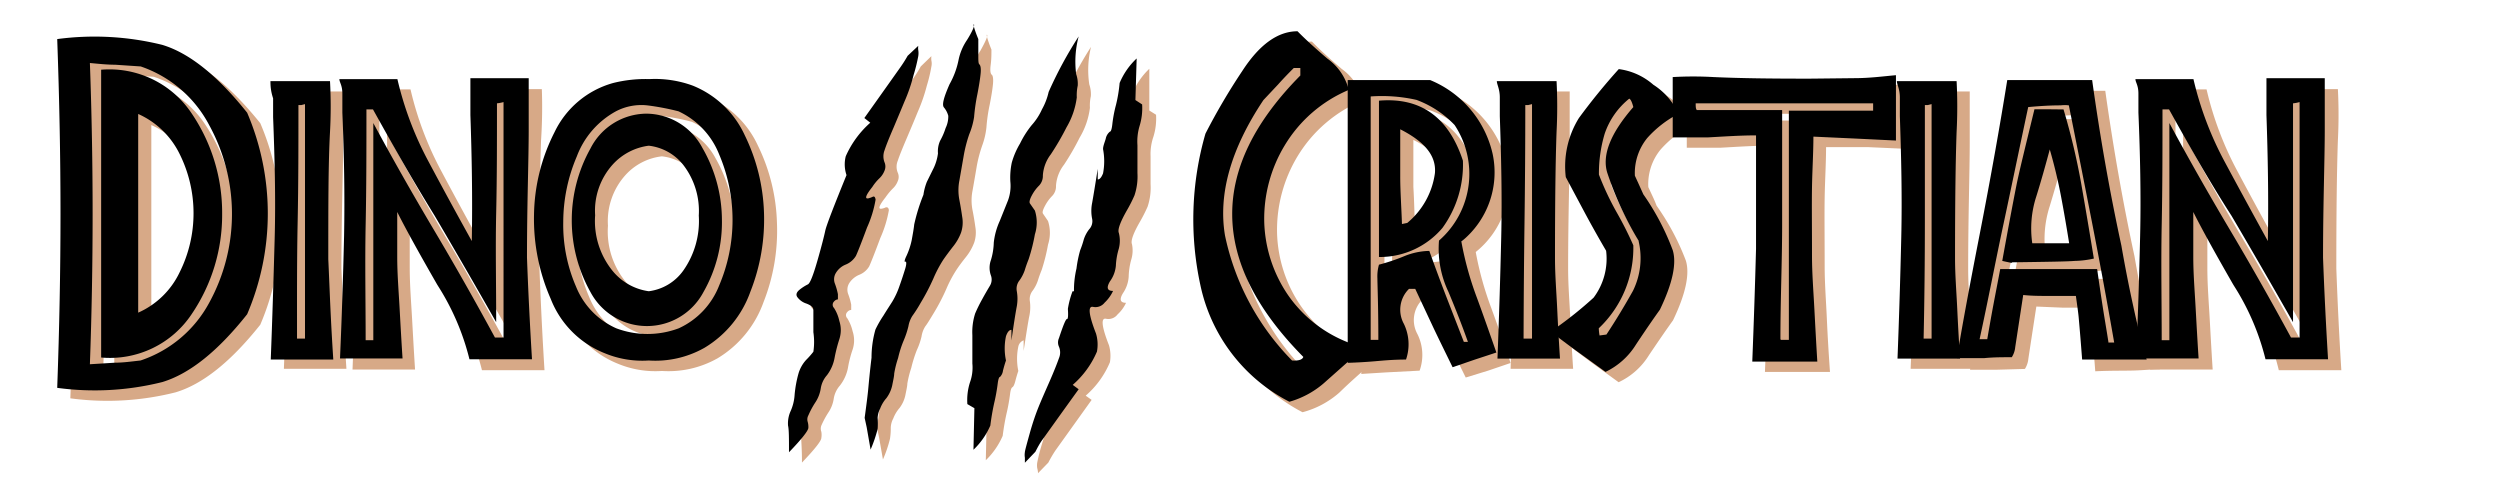<svg id="Layer_1" data-name="Layer 1" xmlns="http://www.w3.org/2000/svg" viewBox="0 0 159.92 32.21"><defs><style>.cls-1{fill:#d7a987;}</style></defs><title>title</title><path class="cls-1" d="M16.65,20.77q-2.83,3.56-5.43,4.33a17.76,17.76,0,0,1-6.72.38q.21-5.82.21-11.15T4.5,3.17a17.79,17.79,0,0,1,6.72.37c1.73.52,3.54,2,5.43,4.34A16.39,16.39,0,0,1,16.65,20.77ZM6.59,24l1.61-.09c.53,0,1.07-.08,1.63-.14A7.8,7.8,0,0,0,14.22,20a11.64,11.64,0,0,0,1.47-5.7,11.73,11.73,0,0,0-1.47-5.71A7.82,7.82,0,0,0,9.83,4.91L8.2,4.81,6.59,4.7Q6.94,14.33,6.59,24ZM7.31,5.13a6.33,6.33,0,0,1,5.8,2.81,11.54,11.54,0,0,1,0,12.81,6.29,6.29,0,0,1-5.8,2.79V5.13ZM9.68,8V20.7a5.24,5.24,0,0,0,2.65-2.58,8.47,8.47,0,0,0,0-7.56A5.4,5.4,0,0,0,9.68,8Z"/><path class="cls-1" d="M18.14,5.85l1.89,0q1,0,1.92,0c0,.21,0,1.29,0,3.24s-.11,4.65-.11,8.09c.05,1.07.09,2.14.14,3.21s.11,2.14.18,3.2q-1,0-2,0l-2,0q.15-3.88.25-7.75t-.1-7.76c0-.26,0-.66,0-1.21S18.14,6.06,18.14,5.85Zm1.7,16.47h.51V7.3l-.23,0a.5.5,0,0,1-.19,0c0,2.5,0,5-.06,7.47S19.84,19.84,19.84,22.32Z"/><path class="cls-1" d="M22.55,5.72l1.83,0,1.88,0a21.13,21.13,0,0,0,2,5.28q1.31,2.46,2.76,5.07c.05-2.75,0-5.44-.09-8,0-.26,0-.66,0-1.22s0-.93,0-1.15l1.84,0,1.89,0a32.26,32.26,0,0,1-.05,3.28c-.07,2-.1,4.71-.1,8.2q.12,3.29.32,6.5l-2,0c-.66,0-1.32,0-2,0a15.85,15.85,0,0,0-2.05-4.75c-1.21-2.09-2.06-3.64-2.57-4.66,0,.45,0,.92,0,1.39s0,1,0,1.48c0,1.08.09,2.17.15,3.25s.12,2.17.19,3.25l-2,0c-.66,0-1.33,0-2,0q.16-3.91.26-7.84c.05-2.61,0-5.24-.11-7.88,0-.26,0-.66,0-1.22S22.55,5.94,22.55,5.72ZM24.7,7.64h-.43q0,3.7,0,7.4t0,7.37h.49V8.54q1.93,3.57,3.89,6.86c1.3,2.19,2.59,4.47,3.89,6.86H33V7.19a2.58,2.58,0,0,1-.42.09c0,2.43,0,4.77,0,7s0,4.58,0,7q-2-3.54-3.93-6.81T24.7,7.64Z"/><path class="cls-1" d="M42.36,5.72a7,7,0,0,1,2.8.43,6.2,6.2,0,0,1,3.32,3.16,12,12,0,0,1,1.22,4.94,12.4,12.4,0,0,1-.86,5.08,6.89,6.89,0,0,1-2.94,3.59,6.38,6.38,0,0,1-3.56.81,6.24,6.24,0,0,1-2.83-.47,6.17,6.17,0,0,1-3.44-3.47A12.73,12.73,0,0,1,35,14.4a11.91,11.91,0,0,1,1.31-5.28A5.93,5.93,0,0,1,40.06,6,8.81,8.81,0,0,1,42.36,5.72ZM40.25,21.66a5.71,5.71,0,0,0,4,0,5,5,0,0,0,2.59-2.73,10.66,10.66,0,0,0,0-8.39,5.08,5.08,0,0,0-2.59-2.75,14.14,14.14,0,0,0-2-.38,3.47,3.47,0,0,0-2,.38,5.5,5.5,0,0,0-2.51,2.85,10.65,10.65,0,0,0-.87,4.19A10,10,0,0,0,37.69,19,4.89,4.89,0,0,0,40.25,21.66ZM42.19,7.94a4.08,4.08,0,0,1,3.58,2.18A9.29,9.29,0,0,1,47,14.74a9,9,0,0,1-1.16,4.61,4.1,4.1,0,0,1-7.24,0,9.27,9.27,0,0,1-1.17-4.59,9.15,9.15,0,0,1,1.21-4.59A4.05,4.05,0,0,1,42.19,7.94Zm.15,11.36A3.22,3.22,0,0,0,44.54,18a5.52,5.52,0,0,0,1-3.53,4.82,4.82,0,0,0-1-3.25A3.28,3.28,0,0,0,42.34,10,3.71,3.71,0,0,0,40,11.21a4.4,4.4,0,0,0-1.11,3.23A5.09,5.09,0,0,0,40,18,3.63,3.63,0,0,0,42.34,19.3Z"/><path class="cls-1" d="M59.58,3.59a1,1,0,0,0,0,.29.86.86,0,0,1,0,.37,9.47,9.47,0,0,1-.29,1.22,10.92,10.92,0,0,1-.58,1.68q-.26.64-.69,1.65c-.29.68-.49,1.17-.59,1.48a1,1,0,0,0,0,.77.65.65,0,0,1,0,.53,1.25,1.25,0,0,1-.33.49,4.05,4.05,0,0,0-.46.56c-.41.52-.49.76-.25.72a.9.9,0,0,0,.28-.09c.09,0,.16,0,.19.18a7.46,7.46,0,0,1-.55,1.79c-.37,1-.61,1.59-.71,1.81a1.29,1.29,0,0,1-.64.54,1.39,1.39,0,0,0-.64.54.8.8,0,0,0-.06.7,3.93,3.93,0,0,1,.19.67c0,.24,0,.35,0,.34s-.15,0-.25.13a.28.28,0,0,0,0,.4,2.71,2.71,0,0,1,.34.83,1.86,1.86,0,0,1,0,1.17,7.28,7.28,0,0,0-.3,1.18,2.65,2.65,0,0,1-.51,1.12,1.67,1.67,0,0,0-.4.86,2.15,2.15,0,0,1-.35.88,5.93,5.93,0,0,0-.44.82.56.56,0,0,0,0,.4,1.18,1.18,0,0,1,0,.39c0,.19-.41.71-1.24,1.58,0-.88-.05-1.45-.06-1.71A1.85,1.85,0,0,1,51.4,27a3,3,0,0,0,.27-1.09,7.53,7.53,0,0,1,.24-1.32,2.15,2.15,0,0,1,.5-.9,5.15,5.15,0,0,0,.46-.53,4.2,4.2,0,0,0,.05-1.24c0-.73,0-1.2,0-1.4s-.15-.31-.44-.44a1.14,1.14,0,0,1-.58-.43c-.1-.16,0-.31.15-.47a2.43,2.43,0,0,1,.53-.34c.14-.07.34-.58.61-1.53s.43-1.58.5-1.9.52-1.5,1.36-3.56a2,2,0,0,1-.08-1.13,6,6,0,0,1,1.57-2.15l-.38-.3L58.43,5a7.25,7.25,0,0,0,.47-.75Zm3.56-1.36c-.06-.06,0,.25.28.94,0,.3,0,.62-.05,1s0,.56.07.61.11.25.08.58-.1.77-.21,1.33a10.65,10.65,0,0,0-.21,1.46,4.8,4.8,0,0,1-.26,1.13,8.63,8.63,0,0,0-.36,1.36q-.15.89-.27,1.56a3.21,3.21,0,0,0,0,1.24c.07.35.13.71.18,1.07a2.05,2.05,0,0,1-.07,1,3.4,3.4,0,0,1-.53.93c-.24.3-.45.58-.62.84a7.9,7.9,0,0,0-.63,1.19,13,13,0,0,1-.8,1.54c-.27.45-.45.74-.54.85a1.66,1.66,0,0,0-.25.66,4.42,4.42,0,0,1-.3.87,8.51,8.51,0,0,0-.36,1.15,6.76,6.76,0,0,0-.25,1c0,.15-.06.41-.13.76a2.05,2.05,0,0,1-.37.8,2.25,2.25,0,0,0-.4.67,1.34,1.34,0,0,0-.16.6,4.08,4.08,0,0,1-.05.7,7.92,7.92,0,0,1-.45,1.32l-.25-1.42-.13-.6c.11-.81.19-1.43.23-1.85s.1-1.1.2-2a7.48,7.48,0,0,1,.33-1.72,10.1,10.1,0,0,1,.52-.9L58,20a5.73,5.73,0,0,0,.46-1c.15-.42.27-.8.37-1.12s.06-.47,0-.43-.07-.08.08-.38a4.62,4.62,0,0,0,.33-1c.07-.38.13-.7.16-1a11.24,11.24,0,0,1,.59-1.9,4.11,4.11,0,0,1,.21-.83l.38-.76a3,3,0,0,0,.29-1.07A1.59,1.59,0,0,1,61,9.69a4.33,4.33,0,0,0,.35-.81,1.71,1.71,0,0,0,.17-.78,1.39,1.39,0,0,0-.28-.54c-.14-.17,0-.67.36-1.48a5.27,5.27,0,0,0,.58-1.57,3.61,3.61,0,0,1,.53-1.26Q63.23,2.32,63.14,2.23ZM69.68,5.4a1.92,1.92,0,0,1,.1.75,2.82,2.82,0,0,0-.06.75,4.89,4.89,0,0,1-.66,1.91,16.11,16.11,0,0,1-1,1.73,2.45,2.45,0,0,0-.51,1.34.88.88,0,0,1-.24.65,2.63,2.63,0,0,0-.46.63c-.14.26-.19.43-.13.51l.32.47a2.46,2.46,0,0,1,0,1.51,11.84,11.84,0,0,1-.4,1.6c-.12.3-.2.53-.25.7a2.44,2.44,0,0,1-.33.64.88.88,0,0,0-.18.69,2.78,2.78,0,0,1-.05,1c-.09.47-.2,1.19-.35,2.17v-.68a.54.54,0,0,0-.34.4,3.81,3.81,0,0,0,0,1.56c-.07.2-.13.41-.19.64s-.12.36-.19.4-.12.19-.15.45a11.76,11.76,0,0,1-.23,1.26c-.1.45-.18.92-.24,1.4a4.83,4.83,0,0,1-1.08,1.56l.06-2.66-.45-.26a3.83,3.83,0,0,1,.17-1.41A2.69,2.69,0,0,0,63,23.92c0-.54,0-1.14,0-1.81a4,4,0,0,1,.18-1.4,7.17,7.17,0,0,1,.46-.92c.18-.33.34-.6.47-.82a.8.8,0,0,0,.08-.67,1.4,1.4,0,0,1,0-1,4.23,4.23,0,0,0,.18-1.11,4.2,4.2,0,0,1,.38-1.39l.53-1.32a2.65,2.65,0,0,0,.15-1.19,4.8,4.8,0,0,1,.09-1.22,4.83,4.83,0,0,1,.53-1.22,5.8,5.8,0,0,1,.77-1.18,3.87,3.87,0,0,0,.65-1,4.62,4.62,0,0,0,.43-1.12A24.62,24.62,0,0,1,69.79,3,6.2,6.2,0,0,0,69.68,5.4ZM66.4,30.27s0-.15-.05-.32a1.09,1.09,0,0,1,0-.36,11.74,11.74,0,0,1,.31-1.21c.21-.71.4-1.28.57-1.69s.4-1,.69-1.61.49-1.16.61-1.5a1,1,0,0,0,0-.74.64.64,0,0,1,0-.54c.27-.82.44-1.23.51-1.22s.09-.21.06-.65a5.46,5.46,0,0,1,.3-1.13h.09a6,6,0,0,1,.16-1.45,7.76,7.76,0,0,1,.33-1.24,5.44,5.44,0,0,0,.23-.68,2.12,2.12,0,0,1,.34-.64.76.76,0,0,0,.19-.68,2.56,2.56,0,0,1,0-1c.08-.46.2-1.19.36-2.2v.68c.13,0,.24-.14.34-.38a4.65,4.65,0,0,0,0-1.55c0-.2.1-.42.17-.66s.12-.37.19-.41.12-.19.15-.45a9.82,9.82,0,0,1,.23-1.28A8,8,0,0,0,72.43,6,4.55,4.55,0,0,1,73.52,4.4l0,2.67.43.27a3.9,3.9,0,0,1-.17,1.41A3.41,3.41,0,0,0,73.6,10c0,.55,0,1.14,0,1.78a3.84,3.84,0,0,1-.19,1.44,10.18,10.18,0,0,1-.47.93c-.44.76-.62,1.25-.53,1.47a2,2,0,0,1-.05,1,4.4,4.4,0,0,0-.16,1.08,2.11,2.11,0,0,1-.37,1.06c-.24.4-.17.61.2.61a2.28,2.28,0,0,1-.54.74.73.73,0,0,1-.74.28c-.34-.07-.28.5.19,1.7A2.46,2.46,0,0,1,71,23.17a5.79,5.79,0,0,1-1.55,2.14l.38.27-2.32,3.24a8.19,8.19,0,0,0-.45.77Z"/><path class="cls-1" d="M83.32,26.37a11,11,0,0,1-5.7-7.49A19.75,19.75,0,0,1,78,9.22a40.18,40.18,0,0,1,2.35-4c1.1-1.7,2.29-2.56,3.57-2.56.46.47,1.09,1.06,1.91,1.75a3.57,3.57,0,0,1,1.37,2A8.79,8.79,0,0,0,83,10a9.13,9.13,0,0,0-1.31,4.86,8.67,8.67,0,0,0,1.54,4.74,8.38,8.38,0,0,0,4.46,3.23v.45c-.68.6-1.37,1.2-2,1.82A5.78,5.78,0,0,1,83.32,26.37Zm.89-2.88q-9-9.09-.19-18V5h-.43c-.34.34-.67.69-1,1l-.94,1.05q-3.12,4.67-2.47,8.66a16.15,16.15,0,0,0,4.3,8C83.91,23.76,84.16,23.65,84.21,23.49Z"/><path class="cls-1" d="M93.76,24.15c-.41-.83-.82-1.67-1.22-2.5l-1.17-2.5H91a1.85,1.85,0,0,0-.33,2.22,3,3,0,0,1,.14,2.34l-2.12.11-1.61.1V16.4c0-1.76,0-3.53,0-5.3s0-3.54,0-5.31h5.26a6.69,6.69,0,0,1,4.06,4.72,5.67,5.67,0,0,1-2,5.61,20.8,20.8,0,0,0,1,3.6c.43,1.18.84,2.35,1.23,3.5l-1.44.49Zm.72-1.61h.26c-.3-.86-.72-1.93-1.25-3.21a6.54,6.54,0,0,1-.61-3.27,5.68,5.68,0,0,0,1.05-7.4,6.39,6.39,0,0,0-2.44-1.6,10,10,0,0,0-2.93-.23V22.41h.49Q89,19.08,89,18.48a2.77,2.77,0,0,1,.1-.89,12.07,12.07,0,0,0,1.61-.53,4.24,4.24,0,0,1,1.61-.34q.52,1.47,1.08,2.91ZM89.05,17.1v-10q4-.34,5.37,3.83a6.89,6.89,0,0,1-1.31,4.31A5.25,5.25,0,0,1,89.05,17.1ZM90.52,15l.34-.06a5,5,0,0,0,1.77-3.2c.08-1.11-.65-2-2.22-2.79q0,1.51,0,3C90.47,13,90.49,14,90.52,15Z"/><path class="cls-1" d="M96.59,5.85l1.9,0q1,0,1.92,0c0,.21,0,1.29,0,3.24s-.1,4.65-.1,8.09c0,1.07.09,2.14.14,3.21s.11,2.14.18,3.2c-.69,0-1.37,0-2,0l-2,0c.09-2.59.18-5.17.24-7.75s0-5.17-.1-7.76c0-.26,0-.66,0-1.21S96.59,6.06,96.59,5.85ZM98.3,22.32h.51V7.3l-.24,0a.46.46,0,0,1-.19,0q0,3.75,0,7.47T98.3,22.32Z"/><path class="cls-1" d="M103.54,24.45l-1.68-1.22L100.21,22q0-.16.09-.3a23.47,23.47,0,0,0,2.5-2,4.17,4.17,0,0,0,.8-3c-.45-.77-.89-1.55-1.31-2.34S101.45,12.76,101,12a5.82,5.82,0,0,1,.84-3.75,37.4,37.4,0,0,1,2.55-3.14,4.12,4.12,0,0,1,2.21,1A4.24,4.24,0,0,1,108.23,8a7.07,7.07,0,0,0-2,1.56,3.48,3.48,0,0,0-.79,2.41l.27.58c.09.19.18.4.26.61a15.58,15.58,0,0,1,1.87,3.51c.26.84,0,2.11-.82,3.82-.43.6-.94,1.34-1.54,2.23A4.52,4.52,0,0,1,103.54,24.45Zm-.39-2.32.45-.06c.66-1,1.22-1.95,1.7-2.81a4.7,4.7,0,0,0,.35-3.2,21.65,21.65,0,0,1-2.05-4.35c-.34-1.14.22-2.53,1.66-4.2-.07-.31-.15-.49-.25-.53a4.83,4.83,0,0,0-1.57,2.24,8.83,8.83,0,0,0-.37,2.62,18.24,18.24,0,0,0,1.14,2.42,20.41,20.41,0,0,1,1.05,2.1,7,7,0,0,1-2.15,5.34C103.11,21.79,103.13,21.93,103.15,22.13Z"/><path class="cls-1" d="M116.81,9.41c0,1-.07,2.1-.09,3.23s0,2.59,0,4.38c0,1.12.09,2.24.14,3.37s.12,2.27.2,3.4l-2.09,0-2.07,0q.15-3.84.24-7.23c0-2.26,0-4.67,0-7.24-1,0-2,.07-3.09.13h-2.15c0-.63,0-1.26,0-1.91s0-1.3,0-1.95a21.58,21.58,0,0,1,2.62,0q2.38.1,6.28.11l2.65-.15c1-.06,1.87-.12,2.68-.19,0,.71,0,1.41,0,2.11l0,2.06-2.67-.12Zm-2.09,13h.52V7.75l2.68,0h2.71V7.28H109.31c0,.2,0,.34.07.43l2.69,0h2.72q0,3.9,0,7.33C114.73,17.37,114.72,19.79,114.72,22.36Z"/><path class="cls-1" d="M122.18,5.85l1.9,0q1,0,1.92,0c0,.21,0,1.29,0,3.24s-.1,4.65-.1,8.09c0,1.07.09,2.14.14,3.21s.11,2.14.18,3.2c-.68,0-1.37,0-2,0l-2,0q.15-3.88.24-7.75c.07-2.58,0-5.17-.09-7.76,0-.26,0-.66,0-1.21S122.18,6.06,122.18,5.85Zm1.71,16.47h.51V7.3l-.24,0a.46.46,0,0,1-.19,0q0,3.75,0,7.47T123.89,22.32Z"/><path class="cls-1" d="M138.16,23.62c-.47,0-1,.06-1.62.08s-1.45,0-2.51.05c-.11-1.45-.19-2.34-.22-2.68s-.1-.81-.19-1.39l-1.69,0-1.67-.07c-.29,1.89-.46,3-.51,3.34a1.48,1.48,0,0,1-.22.65l-1.78.05-1.73,0q.32-2,1.44-7.84c.74-3.88,1.33-7.19,1.78-10h5.43q.77,5.48,1.87,10.59.33,1.92.75,3.84C137.57,21.56,137.86,22.67,138.16,23.62Zm-2.45-1.08h.37c-.45-2.53-.91-5.06-1.4-7.59s-1-5.06-1.5-7.59a3.54,3.54,0,0,0-.52,0l-2.08.12q-.79,3.7-1.57,7.43c-.52,2.47-1,4.95-1.54,7.42H128c.12-.75.26-1.5.4-2.25s.29-1.49.43-2.24H135c.11.79.23,1.58.35,2.37S135.59,21.75,135.71,22.54Zm-6.18-5.1a1.72,1.72,0,0,1-.34-.06l-.27-.06c.44-2.43.74-4.05.91-4.85s.56-2.42,1.15-4.85l.91,0c.3,0,.62,0,1,0A44.07,44.07,0,0,1,134,12.42c.28,1.6.55,3.2.81,4.81a6.09,6.09,0,0,1-1.23.15Zm1.32-1.21,1.17,0,1.2-.05c-.16-1-.33-2-.52-3s-.43-2-.72-3c-.24.89-.53,1.91-.86,3A6.83,6.83,0,0,0,130.85,16.23Z"/><path class="cls-1" d="M137.44,5.72l1.83,0,1.88,0a21.13,21.13,0,0,0,2,5.28q1.31,2.46,2.76,5.07c.05-2.75,0-5.44-.09-8,0-.26,0-.66,0-1.22s0-.93,0-1.15l1.84,0,1.89,0a32.26,32.26,0,0,1,0,3.28c-.07,2-.1,4.71-.1,8.2q.12,3.29.32,6.5l-2,0c-.66,0-1.32,0-2,0a15.85,15.85,0,0,0-2-4.75q-1.8-3.13-2.57-4.66c0,.45,0,.92,0,1.39s0,1,0,1.48c0,1.08.09,2.17.15,3.25s.12,2.17.19,3.25l-2,0c-.66,0-1.33,0-2,0q.16-3.91.26-7.84c.05-2.61,0-5.24-.11-7.88,0-.26,0-.66,0-1.22S137.44,5.94,137.44,5.72Zm2.15,1.92h-.43q0,3.7,0,7.4t0,7.37h.49V8.54q1.93,3.57,3.89,6.86c1.3,2.19,2.6,4.47,3.89,6.86h.55V7.19a2.58,2.58,0,0,1-.42.09c0,2.43,0,4.77-.05,7s0,4.58,0,7q-2-3.54-3.93-6.81T139.59,7.64Z"/><path d="M15.81,20.1Q13,23.65,10.38,24.44a17.79,17.79,0,0,1-6.72.37q.21-5.82.21-11.14T3.66,2.5a18,18,0,0,1,6.72.37q2.59.78,5.43,4.34A16.39,16.39,0,0,1,15.81,20.1ZM5.75,23.3l1.61-.1c.53,0,1.07-.08,1.63-.14a7.78,7.78,0,0,0,4.39-3.69A11.81,11.81,0,0,0,13.38,8,7.78,7.78,0,0,0,9,4.25L7.36,4.14c-.53,0-1.07-.06-1.61-.11Q6.1,13.68,5.75,23.3ZM6.47,4.46a6.32,6.32,0,0,1,5.8,2.81,11.32,11.32,0,0,1,1.94,6.41,11.29,11.29,0,0,1-1.94,6.4,6.28,6.28,0,0,1-5.8,2.79V4.46ZM8.84,7.29V20a5.32,5.32,0,0,0,2.65-2.58,8.43,8.43,0,0,0,.89-3.78,8.48,8.48,0,0,0-.89-3.79A5.4,5.4,0,0,0,8.84,7.29Z"/><path d="M17.3,5.19l1.89,0,1.92,0a30,30,0,0,1,0,3.25C21,10.45,21,13.15,21,16.58c.05,1.07.09,2.14.14,3.21s.11,2.14.18,3.21l-2,0-2,0c.1-2.58.18-5.17.25-7.74s0-5.17-.1-7.77q0-.39,0-1.2C17.3,5.78,17.3,5.4,17.3,5.19ZM19,21.66h.51v-15l-.23.06-.19,0c0,2.5,0,5-.05,7.48S19,19.17,19,21.66Z"/><path d="M21.71,5.06l1.83,0,1.88,0a21.35,21.35,0,0,0,2,5.29q1.3,2.44,2.76,5.07c.05-2.76,0-5.44-.09-8.06,0-.25,0-.66,0-1.21s0-.94,0-1.15l1.84,0,1.89,0c0,.21,0,1.31,0,3.28s-.11,4.71-.11,8.21c.08,2.18.19,4.35.32,6.49-.68,0-1.35,0-2,0l-2,0a15.75,15.75,0,0,0-2.05-4.75q-1.8-3.13-2.57-4.67c0,.45,0,.92,0,1.4s0,1,0,1.48c0,1.08.09,2.16.15,3.25s.12,2.17.19,3.24c-.68,0-1.36,0-2,0l-2,0q.17-3.93.26-7.84c.05-2.62,0-5.25-.11-7.89,0-.25,0-.66,0-1.21S21.71,5.27,21.71,5.06ZM23.86,7h-.42c0,2.47,0,4.93-.05,7.39s0,4.91,0,7.37h.49V7.87c1.29,2.39,2.59,4.67,3.89,6.86s2.6,4.48,3.89,6.86h.55V6.53a2.6,2.6,0,0,1-.42.08c0,2.43,0,4.77-.05,7s0,4.58,0,7q-2-3.52-3.93-6.8C26.47,11.65,25.17,9.36,23.86,7Z"/><path d="M41.53,5.06a7,7,0,0,1,2.79.42,6.22,6.22,0,0,1,3.32,3.17,12.12,12.12,0,0,1,1.23,4.93A12.54,12.54,0,0,1,48,18.66a6.85,6.85,0,0,1-2.94,3.59,6.37,6.37,0,0,1-3.56.81,6.26,6.26,0,0,1-2.83-.47,6.14,6.14,0,0,1-3.44-3.47,12.7,12.7,0,0,1-1.07-5.39,12,12,0,0,1,1.31-5.27,5.91,5.91,0,0,1,3.75-3.15A8.44,8.44,0,0,1,41.53,5.06ZM39.42,21a5.68,5.68,0,0,0,4,0A5,5,0,0,0,46,18.27a10.69,10.69,0,0,0,0-8.4A5.11,5.11,0,0,0,43.4,7.12a15.79,15.79,0,0,0-2-.38,3.5,3.5,0,0,0-2,.38A5.47,5.47,0,0,0,36.9,10a10.74,10.74,0,0,0-.87,4.2,9.94,9.94,0,0,0,.82,4.14A4.92,4.92,0,0,0,39.42,21ZM41.35,7.27a4.09,4.09,0,0,1,3.58,2.19,9.26,9.26,0,0,1,1.25,4.61A9,9,0,0,1,45,18.68a4.09,4.09,0,0,1-7.23,0,9.41,9.41,0,0,1,0-9.18A4.05,4.05,0,0,1,41.35,7.27Zm.15,11.36a3.2,3.2,0,0,0,2.2-1.31,5.5,5.5,0,0,0,1-3.53,4.82,4.82,0,0,0-1-3.25,3.29,3.29,0,0,0-2.2-1.22,3.76,3.76,0,0,0-2.32,1.22,4.41,4.41,0,0,0-1.11,3.23,5.05,5.05,0,0,0,1.11,3.55A3.63,3.63,0,0,0,41.5,18.63Z"/><path d="M58.74,2.93a1,1,0,0,0,0,.28,1.22,1.22,0,0,1,0,.38,10.83,10.83,0,0,1-.3,1.21,10.72,10.72,0,0,1-.58,1.69q-.26.63-.69,1.65c-.29.67-.49,1.17-.59,1.48a1.07,1.07,0,0,0,0,.76.68.68,0,0,1,0,.54,1.33,1.33,0,0,1-.33.49,3,3,0,0,0-.45.55c-.42.53-.5.77-.26.73a1.37,1.37,0,0,0,.28-.1c.1-.05.16,0,.19.18a7.33,7.33,0,0,1-.55,1.79c-.37,1-.61,1.6-.71,1.81a1.35,1.35,0,0,1-.64.55,1.29,1.29,0,0,0-.64.54.77.77,0,0,0-.06.69,4.21,4.21,0,0,1,.19.67c0,.24,0,.36,0,.34s-.15,0-.25.13a.29.29,0,0,0,0,.41,2.51,2.51,0,0,1,.34.83,1.87,1.87,0,0,1,0,1.17,10,10,0,0,0-.3,1.17A2.6,2.6,0,0,1,52.9,24a1.67,1.67,0,0,0-.4.86,2.23,2.23,0,0,1-.35.89,5.41,5.41,0,0,0-.44.82.53.53,0,0,0-.05.39,1.21,1.21,0,0,1,.05.4c0,.18-.41.71-1.24,1.57,0-.88,0-1.45-.06-1.7a1.9,1.9,0,0,1,.15-.9,3,3,0,0,0,.27-1.08,7.49,7.49,0,0,1,.24-1.33,2.21,2.21,0,0,1,.5-.9,5.42,5.42,0,0,0,.46-.52,4.29,4.29,0,0,0,0-1.25c0-.73,0-1.2,0-1.4s-.14-.31-.44-.43A1.15,1.15,0,0,1,51,19c-.1-.15-.05-.31.15-.47a2.87,2.87,0,0,1,.53-.34c.14-.07.34-.58.61-1.52s.43-1.58.5-1.91.52-1.5,1.36-3.56A2.12,2.12,0,0,1,54.1,10a6.2,6.2,0,0,1,1.57-2.15l-.38-.3c1.36-1.91,2.13-3,2.3-3.24a8.35,8.35,0,0,0,.47-.74ZM62.3,1.56c-.06-.05,0,.26.28.94,0,.3,0,.63,0,1s0,.56.07.62.11.25.08.57-.1.77-.21,1.34a12.18,12.18,0,0,0-.21,1.46A4.71,4.71,0,0,1,62,8.59,8.79,8.79,0,0,0,61.64,10l-.27,1.55a3.21,3.21,0,0,0,0,1.24q.1.52.18,1.08a2.06,2.06,0,0,1-.07,1,3.21,3.21,0,0,1-.53.92c-.24.31-.45.59-.62.84a8.12,8.12,0,0,0-.63,1.2,13.71,13.71,0,0,1-.8,1.53,8.66,8.66,0,0,1-.54.85,1.8,1.8,0,0,0-.25.66,5.68,5.68,0,0,1-.29.88,6.78,6.78,0,0,0-.37,1.15,6.45,6.45,0,0,0-.25,1c0,.16-.06.41-.13.77a2.13,2.13,0,0,1-.37.8,2.13,2.13,0,0,0-.4.67,1.49,1.49,0,0,0-.16.59,4.25,4.25,0,0,1,0,.71,8.58,8.58,0,0,1-.45,1.32l-.25-1.43-.13-.6c.11-.81.19-1.42.23-1.85s.1-1.09.21-2A6.6,6.6,0,0,1,56,21.08a7,7,0,0,1,.51-.89c.22-.36.42-.66.57-.9a5.12,5.12,0,0,0,.46-1c.15-.42.27-.79.37-1.12s.06-.47,0-.43-.07-.08.08-.38a4.7,4.7,0,0,0,.33-1c.07-.39.13-.71.16-1a11.84,11.84,0,0,1,.59-1.9,3.61,3.61,0,0,1,.22-.83l.37-.75A3.09,3.09,0,0,0,60,9.81,1.63,1.63,0,0,1,60.14,9a4.33,4.33,0,0,0,.35-.81,1.71,1.71,0,0,0,.17-.78,1.39,1.39,0,0,0-.28-.54c-.14-.17,0-.66.36-1.48a5.27,5.27,0,0,0,.58-1.57,3.52,3.52,0,0,1,.53-1.25C62.21,2,62.36,1.62,62.3,1.56Zm6.54,3.18a1.86,1.86,0,0,1,.1.74,2.92,2.92,0,0,0-.06.75,5,5,0,0,1-.66,1.92,16.71,16.71,0,0,1-1,1.72,2.48,2.48,0,0,0-.51,1.35.9.9,0,0,1-.24.65,2.56,2.56,0,0,0-.46.62c-.14.26-.18.43-.13.52l.32.46a2.5,2.5,0,0,1,0,1.52,11.58,11.58,0,0,1-.4,1.59c-.12.3-.2.54-.25.71a2.6,2.6,0,0,1-.33.64.85.85,0,0,0-.18.68,2.77,2.77,0,0,1,0,1c-.09.47-.2,1.19-.34,2.17V21.1c-.16,0-.27.18-.35.41a3.76,3.76,0,0,0,0,1.55c-.07.2-.13.41-.19.64a.7.7,0,0,1-.19.41c-.07,0-.12.19-.15.44a11.76,11.76,0,0,1-.23,1.26c-.1.46-.18.92-.24,1.41a4.72,4.72,0,0,1-1.08,1.55l.06-2.66-.45-.26a3.73,3.73,0,0,1,.17-1.4,2.77,2.77,0,0,0,.15-1.2c0-.54,0-1.14,0-1.81a3.9,3.9,0,0,1,.18-1.39,9.94,9.94,0,0,1,.46-.93c.18-.33.34-.6.47-.82a.76.76,0,0,0,.08-.67,1.46,1.46,0,0,1,0-1,4.23,4.23,0,0,0,.18-1.11,4.5,4.5,0,0,1,.38-1.38l.53-1.32a2.69,2.69,0,0,0,.15-1.2,4.67,4.67,0,0,1,.09-1.21,5,5,0,0,1,.53-1.23A6.11,6.11,0,0,1,66,8a3.87,3.87,0,0,0,.65-1,4.11,4.11,0,0,0,.43-1.12A25.82,25.82,0,0,1,69,2.33,6.25,6.25,0,0,0,68.84,4.74ZM65.56,29.6s0-.15,0-.32a1.09,1.09,0,0,1,0-.36c0-.08.11-.48.31-1.2s.4-1.28.57-1.7.4-.94.69-1.6.49-1.17.61-1.51a.93.93,0,0,0,0-.73.66.66,0,0,1,0-.55c.27-.82.44-1.23.51-1.22s.09-.21.06-.65a5.62,5.62,0,0,1,.3-1.13h.09a6,6,0,0,1,.16-1.45A7.57,7.57,0,0,1,69.1,16a6.08,6.08,0,0,0,.23-.69,2.12,2.12,0,0,1,.34-.64.76.76,0,0,0,.19-.68,2.56,2.56,0,0,1,0-1q.12-.67.36-2.19v.68c.13,0,.24-.14.34-.39a4.13,4.13,0,0,0,0-1.55c0-.2.1-.42.17-.66A.77.77,0,0,1,71,8.42c.07,0,.12-.19.15-.44a8.36,8.36,0,0,1,.24-1.28,9.26,9.26,0,0,0,.23-1.39,4.55,4.55,0,0,1,1.09-1.57L72.63,6.4l.43.28a3.87,3.87,0,0,1-.17,1.4,3.44,3.44,0,0,0-.13,1.21c0,.54,0,1.14,0,1.78a3.81,3.81,0,0,1-.19,1.43,9,9,0,0,1-.47.93c-.44.77-.62,1.26-.53,1.47a2,2,0,0,1,0,1A4.47,4.47,0,0,0,71.38,17,2,2,0,0,1,71,18c-.24.41-.17.61.2.61a2.41,2.41,0,0,1-.54.75.74.74,0,0,1-.74.27c-.34-.07-.28.5.19,1.71a2.45,2.45,0,0,1,.06,1.15,5.87,5.87,0,0,1-1.55,2.13l.38.28c-1.38,1.91-2.15,3-2.32,3.23s-.31.5-.45.77Z"/><path d="M82.48,25.7a10.93,10.93,0,0,1-5.7-7.49,19.76,19.76,0,0,1,.33-9.66,40.18,40.18,0,0,1,2.35-4Q81.11,2,83,2c.46.47,1.09,1.05,1.91,1.75a3.51,3.51,0,0,1,1.37,2A8.73,8.73,0,0,0,82.18,9.3a9.08,9.08,0,0,0-1.31,4.86,8.73,8.73,0,0,0,1.54,4.74,8.36,8.36,0,0,0,4.46,3.22v.45l-2.05,1.82A5.78,5.78,0,0,1,82.48,25.7Zm.89-2.87q-9-9.1-.19-18V4.35h-.42c-.35.35-.68.69-1,1.05l-.94,1q-3.12,4.67-2.46,8.66a16.07,16.07,0,0,0,4.29,8C83.07,23.09,83.32,23,83.37,22.83Z"/><path d="M92.92,23.49c-.41-.84-.82-1.67-1.22-2.51l-1.17-2.5h-.4a1.87,1.87,0,0,0-.33,2.23A3,3,0,0,1,89.94,23c-.91,0-1.62.08-2.12.12s-1,.07-1.61.09V15.73c0-1.76,0-3.52,0-5.29s0-3.54,0-5.32h5.27a6.71,6.71,0,0,1,4,4.72,5.67,5.67,0,0,1-2,5.61,20.67,20.67,0,0,0,1,3.61c.43,1.17.84,2.34,1.24,3.49L94.35,23Zm.72-1.62h.26c-.3-.85-.71-1.92-1.25-3.21a6.38,6.38,0,0,1-.6-3.27,5.66,5.66,0,0,0,1-7.39,6.44,6.44,0,0,0-2.44-1.61,10.06,10.06,0,0,0-2.93-.22V21.74h.49c0-2.21-.06-3.53-.06-3.93a2.7,2.7,0,0,1,.1-.88,12.18,12.18,0,0,0,1.61-.54,4.43,4.43,0,0,1,1.61-.34c.36,1,.71,1.95,1.08,2.91Zm-5.43-5.43v-10q4-.34,5.37,3.84a6.88,6.88,0,0,1-1.31,4.3A5.25,5.25,0,0,1,88.21,16.44Zm1.47-2.11.34-.07a5,5,0,0,0,1.77-3.19c.09-1.11-.65-2-2.22-2.8,0,1,0,2,0,3S89.65,13.32,89.68,14.33Z"/><path d="M95.75,5.19l1.9,0,1.92,0a31.7,31.7,0,0,1,0,3.25c-.07,1.95-.1,4.65-.1,8.08,0,1.07.09,2.14.14,3.21s.11,2.14.18,3.21l-2,0-2,0c.1-2.58.18-5.17.24-7.74s0-5.17-.09-7.77c0-.26,0-.66,0-1.2S95.75,5.4,95.75,5.19Zm1.71,16.47H98v-15l-.24.06-.19,0q0,3.75-.05,7.48T97.46,21.66Z"/><path d="M102.7,23.79,101,22.56c-.56-.4-1.1-.81-1.64-1.22a1.6,1.6,0,0,1,.08-.3,24.61,24.61,0,0,0,2.5-2,4.15,4.15,0,0,0,.8-3c-.45-.77-.89-1.55-1.31-2.33l-1.27-2.38A5.86,5.86,0,0,1,101,7.55a39.6,39.6,0,0,1,2.55-3.13,4.16,4.16,0,0,1,2.21,1,4.3,4.3,0,0,1,1.61,1.86,7,7,0,0,0-2,1.55,3.55,3.55,0,0,0-.79,2.41l.27.59.27.6A15.89,15.89,0,0,1,107,16c.26.84,0,2.11-.82,3.81-.43.6-.94,1.34-1.53,2.23A4.63,4.63,0,0,1,102.7,23.79Zm-.38-2.33.44-.06c.66-1,1.22-1.94,1.7-2.8a4.74,4.74,0,0,0,.35-3.21,21.65,21.65,0,0,1-2-4.35q-.51-1.69,1.67-4.19c-.08-.31-.16-.49-.26-.54a4.88,4.88,0,0,0-1.57,2.24,8.87,8.87,0,0,0-.37,2.62,18.24,18.24,0,0,0,1.14,2.42,23.05,23.05,0,0,1,1.06,2.1A7.07,7.07,0,0,1,102.27,21,3.41,3.41,0,0,0,102.32,21.46Z"/><path d="M116,8.74c0,1-.07,2.1-.09,3.23s0,2.59,0,4.38c0,1.12.09,2.25.15,3.38s.12,2.26.19,3.4c-.7,0-1.4,0-2.09,0l-2.07,0q.15-3.84.24-7.22c0-2.26,0-4.68,0-7.25-1,0-2,.07-3.09.13H107c0-.62,0-1.26,0-1.91s0-1.29,0-1.95a23,23,0,0,1,2.62,0q2.39.11,6.28.1L118.61,5c1,0,1.86-.12,2.67-.19,0,.71,0,1.42,0,2.11s0,1.39,0,2.07l-2.67-.13Zm-2.08,13h.51V7.08c.89,0,1.79,0,2.68,0h2.71V6.61H108.47c0,.2,0,.34.07.43l2.69,0H114c0,2.6,0,5,0,7.33S113.89,19.13,113.89,21.7Z"/><path d="M121.34,5.19l1.9,0,1.92,0a31.7,31.7,0,0,1,0,3.25c-.07,1.95-.1,4.65-.1,8.08,0,1.07.09,2.14.14,3.21s.11,2.14.18,3.21l-2,0-2,0c.1-2.58.18-5.17.24-7.74s0-5.17-.09-7.77c0-.26,0-.66,0-1.2S121.34,5.4,121.34,5.19Zm1.71,16.47h.51v-15l-.24.06-.19,0q0,3.75,0,7.48T123.05,21.66Z"/><path d="M137.32,23,135.7,23c-.61,0-1.44,0-2.51,0-.11-1.45-.19-2.34-.22-2.68s-.1-.8-.18-1.39l-1.7,0c-.56,0-1.12,0-1.67-.06l-.51,3.33a1.43,1.43,0,0,1-.22.65c-.59,0-1.19,0-1.77.06l-1.74,0c.21-1.35.69-4,1.44-7.84s1.34-7.2,1.78-9.95h5.43q.76,5.47,1.87,10.59c.22,1.27.47,2.55.75,3.83S137,22,137.32,23Zm-2.45-1.09h.37q-.66-3.8-1.4-7.59t-1.5-7.58a2,2,0,0,0-.52,0c-.22,0-.92,0-2.08.11-.53,2.48-1.05,5-1.57,7.43s-1,4.95-1.54,7.42h.49c.13-.75.26-1.5.4-2.24s.29-1.5.43-2.25h6.2c.11.79.23,1.59.35,2.37S134.75,21.09,134.87,21.87Zm-6.18-5.09-.34-.07-.27-.06c.44-2.43.74-4,.91-4.85s.56-2.42,1.15-4.85l.91,0L132,7a43,43,0,0,1,1.13,4.74q.42,2.4.81,4.8a6.09,6.09,0,0,1-1.23.15C132.28,16.73,130.94,16.75,128.69,16.78ZM130,15.56c.38,0,.77,0,1.16,0l1.2,0c-.16-1-.33-2-.52-3s-.43-2-.72-3c-.24.89-.52,1.91-.86,3A6.62,6.62,0,0,0,130,15.56Z"/><path d="M136.6,5.06l1.83,0,1.88,0a21.35,21.35,0,0,0,2,5.29q1.31,2.44,2.76,5.07c.05-2.76,0-5.44-.09-8.06,0-.25,0-.66,0-1.21s0-.94,0-1.15l1.84,0,1.89,0c0,.21,0,1.31,0,3.28s-.11,4.71-.11,8.21c.08,2.18.19,4.35.32,6.49q-1,0-2,0l-2,0a15.75,15.75,0,0,0-2.05-4.75q-1.8-3.13-2.57-4.67c0,.45,0,.92,0,1.4s0,1,0,1.48c0,1.08.09,2.16.15,3.25s.12,2.17.19,3.24c-.68,0-1.36,0-2,0l-2,0c.12-2.62.2-5.23.26-7.84s0-5.25-.11-7.89c0-.25,0-.66,0-1.21S136.6,5.27,136.6,5.06ZM138.75,7h-.42c0,2.47,0,4.93-.05,7.39s0,4.91,0,7.37h.49V7.87c1.29,2.39,2.59,4.67,3.89,6.86s2.6,4.48,3.89,6.86h.55V6.53a2.6,2.6,0,0,1-.42.08c0,2.43,0,4.77,0,7s0,4.58,0,7q-2-3.52-3.93-6.8C141.36,11.65,140.06,9.36,138.75,7Z"/></svg>